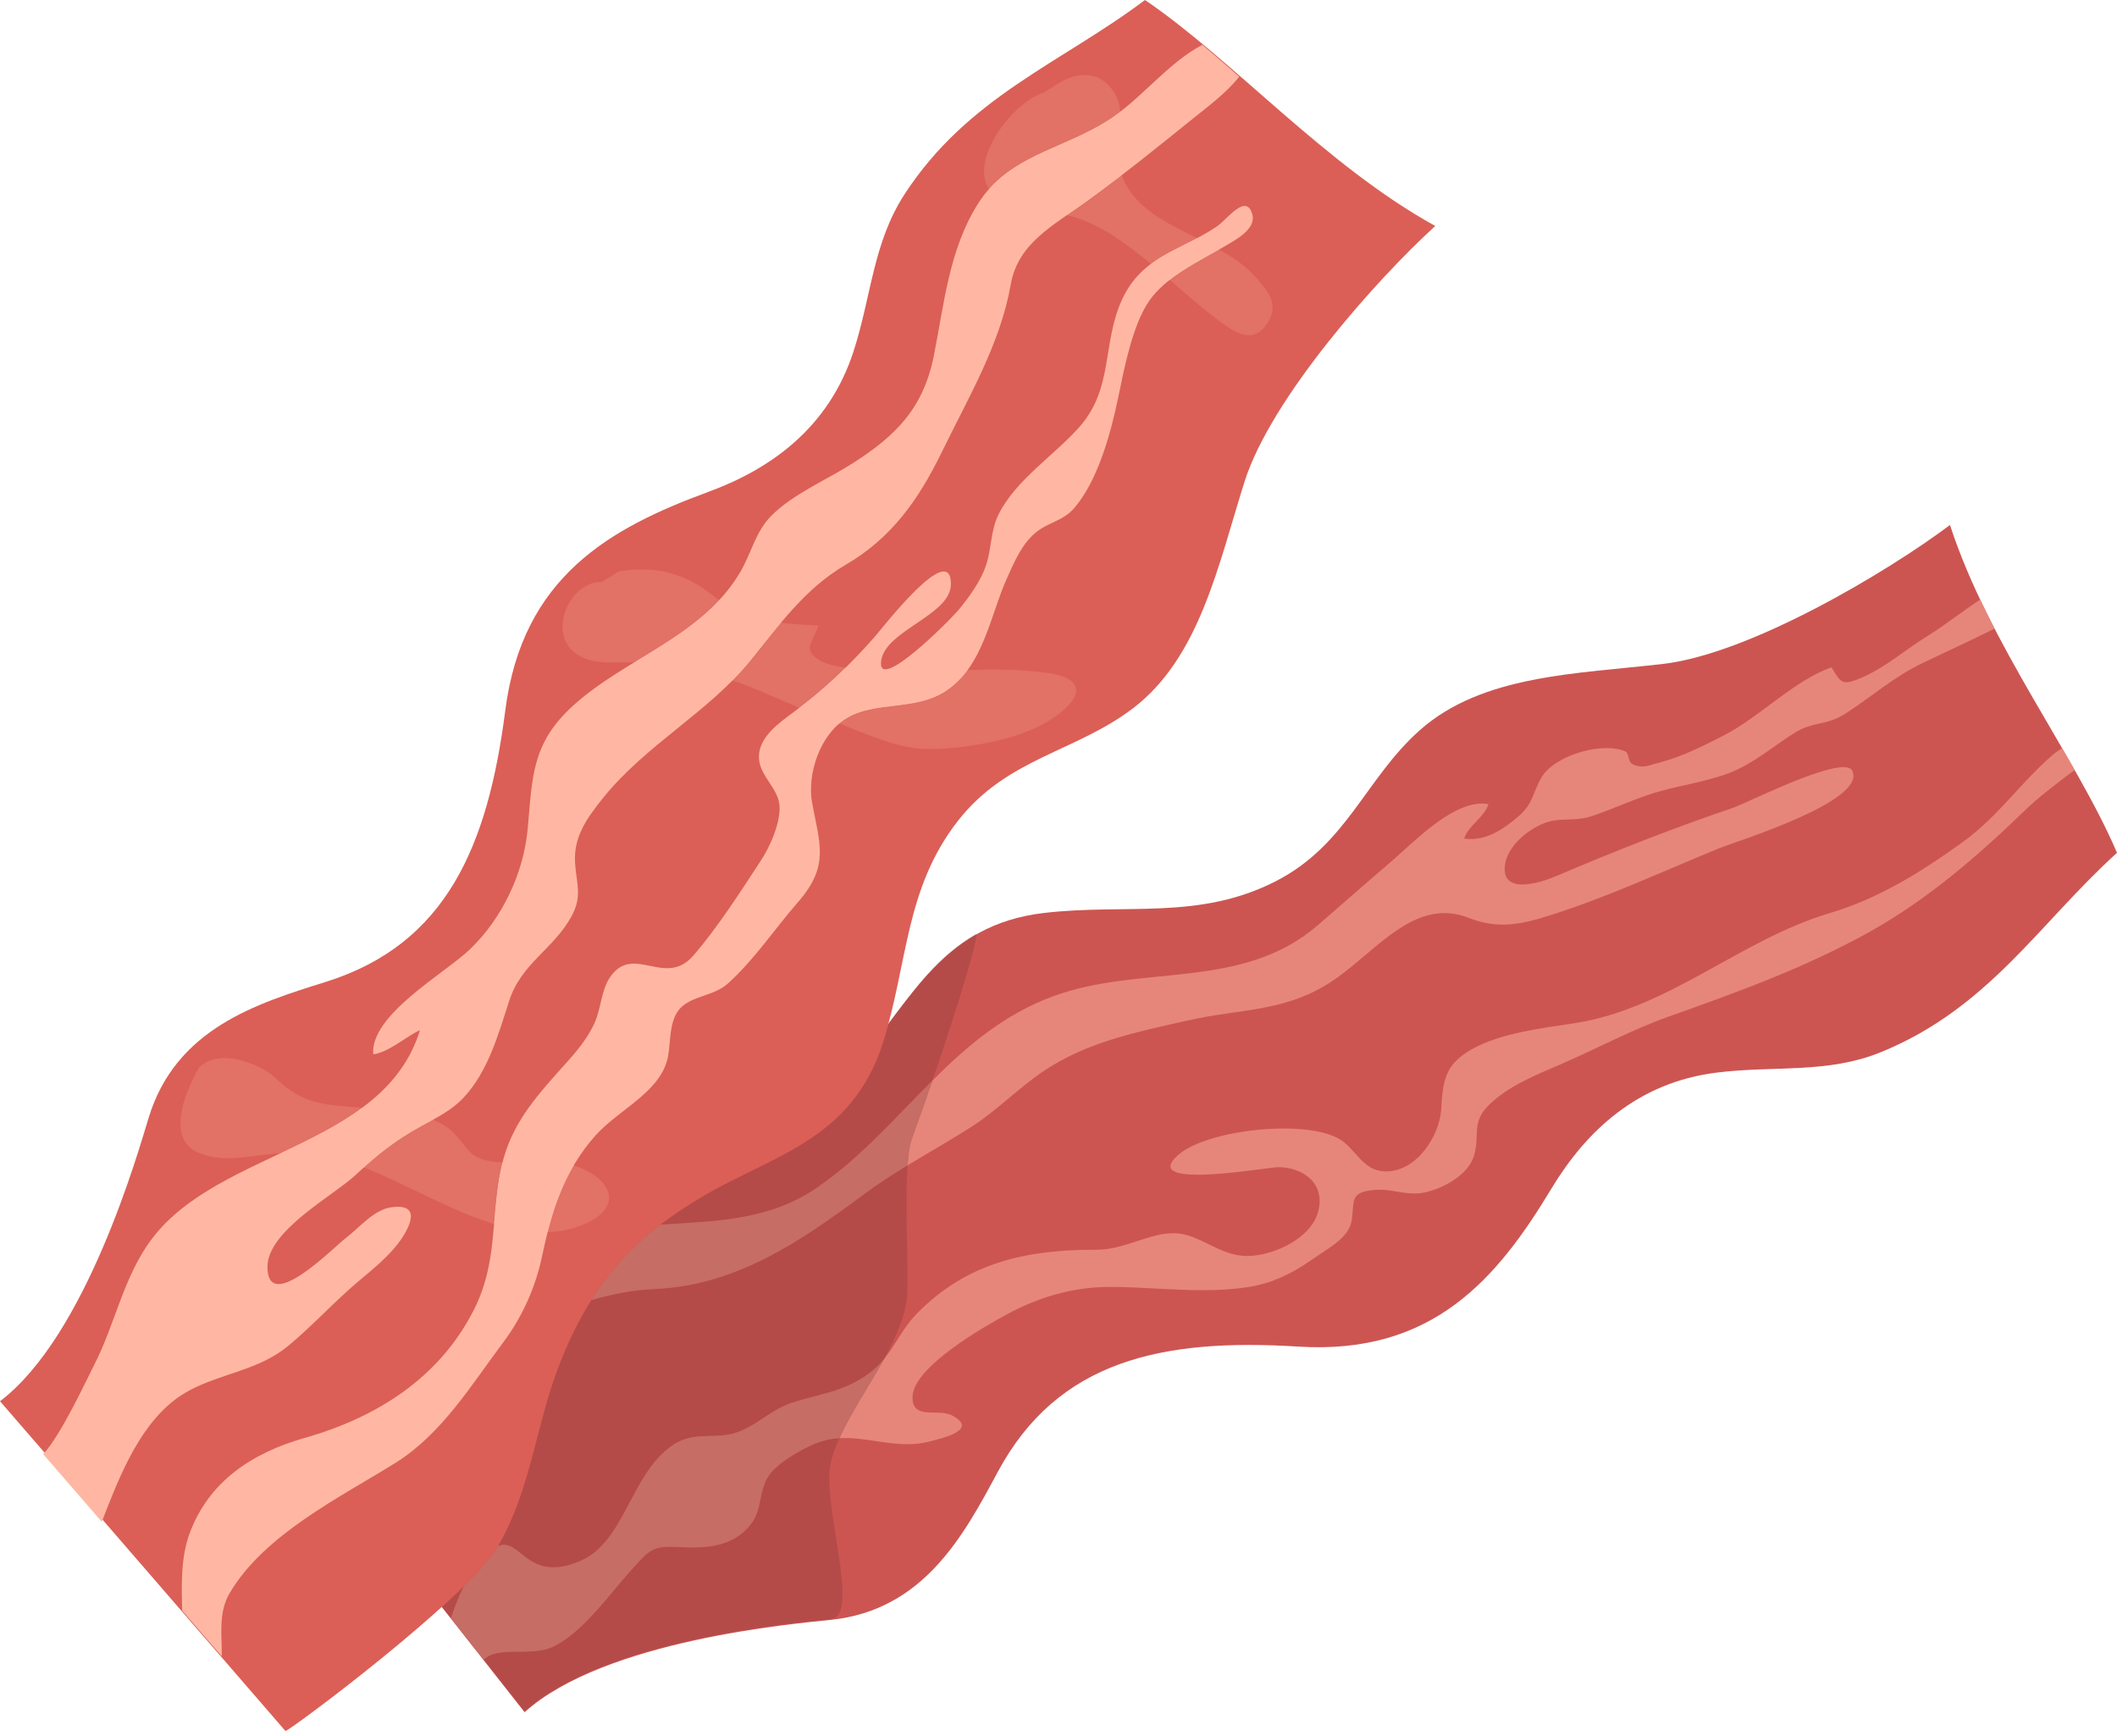 <svg width="100" height="82" viewBox="0 0 100 82" fill="none" xmlns="http://www.w3.org/2000/svg">
<path d="M100 40.282C96.332 43.602 93.935 47.633 88.834 49.704C86.309 50.727 83.818 50.326 81.099 50.663C77.353 51.126 74.922 53.427 73.283 56.146C70.725 60.389 67.686 64.004 61.343 63.607C54.909 63.204 49.971 64.243 47.132 69.524C45.517 72.535 43.631 76.051 39.252 76.514C37.538 76.695 28.567 77.467 24.781 80.877L12.034 64.689C12.058 64.513 19.817 57.432 22.489 56.491C25.368 55.476 28.386 55.803 31.324 55.286C35.533 54.544 38.073 52.939 40.61 50.057C43.101 47.228 44.517 43.687 49.306 43.125C53.191 42.668 56.638 43.484 60.273 41.619C63.623 39.898 64.497 36.781 67.055 34.501C70.018 31.862 74.478 31.837 78.559 31.36C82.653 30.882 89.1 27.054 92.111 24.798C93.935 30.416 98.053 35.726 100 40.282" fill="#CC5552"/>
<path d="M42.87 55.043C42.906 54.513 42.969 54.08 43.064 53.813C43.417 52.847 43.743 51.915 44.047 51.039C45.682 49.407 47.427 47.91 49.755 47.056C53.914 45.526 58.648 46.811 62.257 43.697C63.413 42.696 64.522 41.716 65.684 40.724C66.713 39.846 68.49 37.957 70.008 37.957C70.11 37.957 70.212 37.966 70.31 37.984C70.122 38.596 69.336 39.018 69.163 39.612C69.267 39.627 69.372 39.633 69.474 39.633C70.328 39.633 71.066 39.128 71.715 38.573C72.441 37.954 72.396 37.422 72.829 36.699C73.292 35.925 74.742 35.336 75.889 35.336C76.227 35.336 76.534 35.387 76.788 35.501C76.956 35.575 76.875 35.994 77.144 36.113C77.296 36.179 77.431 36.206 77.562 36.206C77.831 36.206 78.079 36.098 78.381 36.021C79.433 35.752 80.461 35.235 81.414 34.745C83.168 33.842 84.698 32.169 86.512 31.521C86.799 31.996 86.924 32.226 87.217 32.226C87.39 32.226 87.62 32.148 87.976 31.993C89.106 31.503 90.092 30.612 91.164 29.97C91.684 29.656 92.554 28.978 93.537 28.323C93.752 28.783 93.979 29.238 94.215 29.692C93.074 30.265 91.914 30.791 90.83 31.311C89.488 31.951 88.445 32.88 87.214 33.681C86.24 34.312 85.681 34.045 84.755 34.625C83.745 35.259 82.836 36.066 81.707 36.502C80.461 36.983 79.104 37.117 77.837 37.551C76.938 37.855 76.077 38.256 75.172 38.555C74.499 38.776 73.941 38.659 73.346 38.767C72.48 38.925 71.266 39.816 71.099 40.796C70.974 41.543 71.374 41.779 71.915 41.779C72.441 41.779 73.098 41.558 73.546 41.367C76.316 40.189 79 39.128 81.841 38.166C82.421 37.969 85.849 36.236 87.08 36.236C87.286 36.236 87.432 36.287 87.492 36.4C88.221 37.84 81.967 39.759 81.268 40.043C78.516 41.166 75.743 42.469 72.901 43.333C72.193 43.548 71.589 43.673 70.995 43.673C70.463 43.673 69.937 43.575 69.345 43.345C68.96 43.195 68.586 43.13 68.227 43.13C66.36 43.13 64.86 44.943 63.228 46.133C60.889 47.839 58.725 47.606 56.084 48.206C53.681 48.75 51.315 49.219 49.253 50.621C48.087 51.416 47.098 52.444 45.915 53.206C44.917 53.849 43.883 54.428 42.87 55.043" fill="#E6867B"/>
<path d="M42.867 68.217C42.37 68.217 41.876 68.145 41.385 68.072C40.897 67.999 40.409 67.926 39.919 67.926C39.831 67.926 39.741 67.928 39.654 67.933C40.193 66.728 41.063 65.457 41.761 64.19C42.322 63.505 42.65 62.722 43.303 62.054C45.694 59.611 48.507 59.031 51.75 59.031C51.771 59.031 51.792 59.031 51.813 59.031C51.816 59.031 51.819 59.031 51.819 59.031C52.455 59.031 53.066 58.836 53.665 58.641C54.262 58.446 54.849 58.25 55.43 58.25C55.454 58.25 55.475 58.251 55.499 58.251C56.644 58.281 57.574 59.293 58.836 59.326C58.86 59.326 58.884 59.327 58.908 59.327C60.113 59.327 61.889 58.529 62.254 57.276C62.636 55.948 61.621 55.148 60.393 55.13C60.393 55.13 60.393 55.13 60.39 55.13C60.242 55.13 59.643 55.219 58.905 55.309C58.167 55.398 57.288 55.487 56.583 55.487C55.502 55.487 54.825 55.278 55.668 54.542C56.538 53.785 58.737 53.306 60.634 53.306C61.742 53.306 62.745 53.469 63.32 53.836C64.043 54.297 64.377 55.264 65.35 55.327C65.392 55.33 65.434 55.331 65.476 55.331C66.924 55.331 67.996 53.661 68.078 52.4C68.159 51.097 68.222 50.301 69.505 49.572C70.888 48.786 72.845 48.569 74.396 48.328C78.825 47.639 82.201 44.395 86.411 43.137C88.787 42.426 90.753 41.188 92.765 39.737C94.403 38.55 95.508 36.885 97.038 35.596C97.104 35.539 97.234 35.449 97.403 35.34C97.607 35.69 97.806 36.036 98.002 36.382C97.866 36.469 97.743 36.554 97.653 36.626C96.984 37.144 96.282 37.668 95.671 38.258C93.458 40.402 91.058 42.486 88.317 44.013C85.264 45.714 82.06 46.868 78.783 48.033C77.073 48.642 75.435 49.53 73.757 50.256C72.571 50.767 71.249 51.287 70.321 52.205C69.472 53.046 69.93 53.645 69.617 54.621C69.331 55.504 68.183 56.138 67.295 56.325C67.123 56.36 66.964 56.374 66.804 56.374C66.521 56.374 66.25 56.33 65.982 56.285C65.717 56.24 65.446 56.196 65.163 56.196C65.094 56.196 65.027 56.198 64.958 56.203C63.784 56.298 63.97 56.665 63.862 57.568C63.754 58.467 62.799 58.915 61.904 59.543C61.019 60.163 60.071 60.616 59.008 60.786C58.276 60.903 57.544 60.943 56.812 60.943C55.37 60.943 53.921 60.791 52.452 60.787C52.443 60.787 52.437 60.787 52.428 60.787C50.705 60.787 49.1 61.254 47.574 62.076C46.474 62.668 43.159 64.562 43.105 65.957C43.062 67.109 44.312 66.511 44.966 66.855C46.239 67.527 44.598 67.914 43.866 68.1C43.529 68.186 43.195 68.217 42.867 68.217" fill="#E6867B"/>
<path d="M24.779 80.84L22.848 78.385C23.029 78.25 23.186 78.157 23.316 78.125C24.252 77.877 25.316 78.207 26.221 77.736C27.617 77.008 28.819 75.255 29.854 74.119C30.609 73.289 30.779 73.063 31.665 73.063C31.793 73.063 31.934 73.068 32.093 73.076C32.301 73.087 32.511 73.095 32.721 73.095C33.617 73.095 34.493 72.954 35.192 72.3C36.043 71.499 35.775 70.752 36.208 69.877C36.554 69.182 37.737 68.525 38.432 68.22C38.844 68.039 39.248 67.956 39.653 67.932C39.485 68.305 39.352 68.669 39.259 69.025C38.77 70.967 40.698 76.324 39.251 76.478C37.538 76.659 28.567 77.43 24.779 80.84V80.84ZM21.303 76.425L20.882 75.891C21.247 75.558 21.593 75.234 21.909 74.922C21.675 75.401 21.486 75.896 21.34 76.316C21.326 76.351 21.316 76.388 21.303 76.425" fill="#B44B49"/>
<path d="M41.967 48.362C41.969 48.343 41.975 48.327 41.98 48.308C43.189 46.708 44.337 45.114 46.125 44.099C46.13 44.102 46.13 44.109 46.133 44.126C44.334 45.146 43.181 46.754 41.967 48.362" fill="#D7C1C1"/>
<path d="M26.151 74.034C25.712 74.034 25.29 73.902 24.872 73.584C24.42 73.239 24.148 72.97 23.816 72.97C23.722 72.97 23.625 72.992 23.517 73.037C25.053 70.406 25.303 67.384 26.364 64.602C26.83 63.387 27.342 62.34 27.926 61.413C28.92 61.117 29.93 60.928 30.951 60.883C34.778 60.715 37.808 58.639 40.822 56.401C41.484 55.911 42.171 55.466 42.871 55.043C42.756 56.756 42.896 59.485 42.869 60.931C42.85 61.984 42.371 63.086 41.762 64.19C41.56 64.438 41.326 64.672 41.035 64.885C39.85 65.749 38.732 65.835 37.458 66.242C36.171 66.652 35.481 67.715 34.067 67.807C33.065 67.872 32.44 67.748 31.608 68.386C29.771 69.795 29.47 72.846 27.415 73.732C26.978 73.918 26.558 74.034 26.151 74.034ZM31.196 57.844C31.824 57.362 32.508 56.91 33.256 56.471C36.507 54.561 40.251 53.84 41.708 49.242C41.802 48.949 41.886 48.655 41.967 48.364C43.181 46.754 44.334 45.146 46.133 44.127C46.157 44.445 45.355 47.236 44.046 51.038C42.303 52.776 40.676 54.669 38.581 56.107C36.313 57.667 33.757 57.683 31.196 57.844" fill="#B44B49"/>
<path d="M27.924 61.414C28.825 59.986 29.889 58.849 31.197 57.847C33.757 57.683 36.311 57.667 38.579 56.11C40.675 54.668 42.302 52.775 44.047 51.038C43.744 51.915 43.417 52.845 43.066 53.813C42.969 54.078 42.907 54.512 42.87 55.043C42.17 55.467 41.481 55.909 40.819 56.402C37.809 58.64 34.778 60.715 30.95 60.883C29.932 60.926 28.919 61.117 27.924 61.414Z" fill="#C66D65"/>
<path d="M22.847 78.385L21.304 76.426C21.317 76.388 21.328 76.351 21.341 76.316C21.488 75.895 21.677 75.399 21.909 74.922C22.645 74.197 23.223 73.543 23.511 73.047C23.514 73.045 23.517 73.042 23.517 73.039C23.626 72.991 23.722 72.97 23.815 72.97C24.149 72.97 24.418 73.239 24.871 73.586C25.287 73.903 25.711 74.034 26.151 74.034C26.556 74.034 26.978 73.919 27.415 73.733C29.471 72.845 29.769 69.797 31.606 68.386C32.441 67.747 33.065 67.872 34.065 67.808C35.48 67.717 36.171 66.651 37.459 66.243C38.731 65.835 39.851 65.749 41.032 64.886C41.325 64.675 41.56 64.438 41.762 64.19C41.064 65.456 40.195 66.728 39.653 67.933C39.248 67.957 38.845 68.037 38.435 68.219C37.739 68.525 36.555 69.184 36.208 69.877C35.774 70.752 36.046 71.498 35.193 72.298C34.494 72.951 33.619 73.093 32.721 73.093C32.513 73.093 32.302 73.087 32.094 73.077C31.934 73.069 31.793 73.063 31.665 73.063C30.78 73.063 30.609 73.29 29.855 74.117C28.82 75.255 27.617 77.007 26.22 77.735C25.316 78.207 24.253 77.879 23.317 78.124C23.186 78.156 23.029 78.249 22.847 78.385Z" fill="#C66D65"/>
<path d="M54.085 1.78348e-05C50.132 2.976 45.717 4.567 42.724 9.182C41.238 11.471 41.162 13.992 40.317 16.6C39.152 20.189 36.434 22.142 33.455 23.236C28.803 24.946 24.68 27.246 23.869 33.548C23.049 39.944 21.097 44.598 15.374 46.384C12.11 47.404 8.303 48.589 7.02 52.802C6.517 54.45 4.064 63.114 0 66.186L13.483 81.764C13.661 81.776 22.08 75.495 23.513 73.049C25.05 70.415 25.302 67.388 26.364 64.601C27.89 60.608 29.945 58.417 33.254 56.473C36.507 54.563 40.249 53.839 41.707 49.244C42.891 45.514 42.739 41.975 45.259 38.76C47.582 35.795 50.807 35.526 53.531 33.447C56.682 31.036 57.55 26.661 58.791 22.744C60.034 18.813 65.014 13.206 67.797 10.674C62.623 7.823 58.189 2.778 54.085 1.78348e-05" fill="#DB5F56"/>
<path d="M56.794 2.119C55.141 2.977 53.825 4.78 52.23 5.755C50.043 7.101 47.617 7.369 46.191 9.632C44.839 11.778 44.598 14.337 44.117 16.779C43.621 19.28 42.328 20.587 40.215 21.922C38.988 22.7 37.47 23.328 36.435 24.361C35.693 25.104 35.493 26.125 34.972 27.014C33.167 30.083 29.573 31.06 27.072 33.331C25.125 35.101 25.147 36.671 24.931 39.11C24.743 41.251 23.71 43.403 22.176 44.862C20.988 45.989 17.479 47.944 17.629 49.8C18.354 49.714 19.199 48.947 19.841 48.656C18.122 54.217 10.387 54.278 7.178 58.512C5.843 60.273 5.444 62.535 4.453 64.463C4.101 65.144 2.905 67.753 2.041 68.689L4.81 71.884C4.901 71.649 4.982 71.433 5.056 71.245C5.862 69.204 6.915 66.764 8.933 65.684C10.47 64.859 12.212 64.729 13.613 63.574C14.768 62.618 15.79 61.483 16.934 60.52C17.643 59.924 18.457 59.276 18.983 58.487C19.47 57.753 19.791 56.847 18.49 57.025C17.654 57.138 16.97 57.997 16.349 58.467C15.746 58.927 12.652 62.106 12.633 59.858C12.619 58.127 15.754 56.482 16.809 55.49C17.789 54.571 18.703 53.843 19.875 53.206C20.567 52.829 21.345 52.439 21.882 51.866C23.062 50.611 23.544 48.842 24.051 47.277C24.629 45.491 26.141 44.846 26.997 43.281C27.526 42.312 27.221 41.73 27.163 40.744C27.091 39.515 27.731 38.634 28.479 37.701C30.514 35.167 33.469 33.644 35.46 31.188C36.839 29.485 38.038 27.79 39.943 26.679C42.112 25.416 43.391 23.611 44.507 21.315C45.737 18.784 47.251 16.256 47.744 13.437C48.082 11.509 49.699 10.684 51.256 9.563C53.028 8.286 54.734 6.907 56.429 5.539C57.024 5.06 57.968 4.359 58.536 3.617C57.946 3.105 57.367 2.601 56.794 2.119" fill="#FFB7A4"/>
<path d="M57.492 10.689C55.781 11.851 53.938 12.065 52.981 14.196C52.06 16.254 52.596 18.352 50.987 20.169C49.813 21.495 48.004 22.652 47.186 24.263C46.781 25.057 46.847 25.906 46.576 26.707C46.326 27.443 45.818 28.145 45.33 28.749C44.894 29.288 41.396 32.789 41.624 31.21C41.832 29.756 44.931 29.063 44.919 27.579C44.906 25.484 41.693 29.654 41.31 30.089C40.134 31.429 38.933 32.564 37.501 33.627C36.816 34.137 35.85 34.8 35.848 35.749C35.848 36.678 36.844 37.247 36.827 38.187C36.813 39 36.372 39.988 35.942 40.648C34.985 42.116 33.881 43.833 32.754 45.134C32.091 45.9 31.389 45.764 30.715 45.625C30.022 45.484 29.361 45.342 28.801 46.183C28.396 46.79 28.396 47.648 28.071 48.352C27.641 49.276 26.956 49.97 26.29 50.716C24.959 52.214 24.018 53.421 23.635 55.352C23.189 57.627 23.502 59.66 22.392 61.854C20.753 65.106 17.762 66.965 14.372 67.927C11.942 68.618 9.864 69.958 8.954 72.438C8.546 73.545 8.568 74.834 8.607 76.078L10.477 78.238C10.486 77.224 10.302 76.175 10.854 75.24C12.497 72.472 16.028 70.751 18.681 69.098C20.875 67.728 22.259 65.422 23.782 63.391C24.681 62.19 25.303 60.781 25.602 59.349C26.038 57.269 26.634 55.31 28.124 53.64C29.231 52.397 31.234 51.573 31.553 49.911C31.695 49.19 31.589 48.169 32.161 47.595C32.724 47.034 33.734 47.037 34.366 46.471C35.629 45.339 36.597 43.869 37.704 42.601C39.199 40.889 38.713 39.846 38.361 37.916C38.117 36.567 38.73 34.703 39.967 33.94C41.327 33.099 43.174 33.59 44.625 32.675C46.451 31.521 46.748 29.121 47.577 27.287C47.916 26.535 48.268 25.7 48.912 25.165C49.539 24.646 50.229 24.616 50.77 23.969C51.877 22.652 52.477 20.429 52.815 18.801C53.098 17.436 53.483 15.375 54.28 14.218C55.09 13.039 56.685 12.329 57.889 11.61C58.349 11.338 59.351 10.825 59.154 10.123C58.866 9.088 57.953 10.378 57.492 10.689" fill="#FFB7A4"/>
<path d="M43.854 35.382C42.538 35.382 40.999 34.724 39.648 34.173C39.749 34.088 39.853 34.009 39.965 33.941C41.327 33.1 43.171 33.592 44.623 32.675C45.063 32.396 45.417 32.044 45.709 31.646C46.1 31.637 46.493 31.629 46.886 31.629C47.724 31.629 48.562 31.662 49.399 31.774C52.003 32.12 50.57 33.575 49.012 34.337C47.598 35.027 45.431 35.379 43.865 35.382C43.862 35.382 43.859 35.382 43.854 35.382V35.382ZM37.76 33.433C36.706 32.994 35.674 32.505 34.602 32.14C34.902 31.837 35.189 31.523 35.459 31.19C35.945 30.589 36.408 29.989 36.889 29.416C37.424 29.479 38.002 29.509 38.663 29.547C38.39 30.357 37.86 30.701 38.769 31.212C39.048 31.373 39.476 31.471 39.946 31.536C39.261 32.208 38.545 32.833 37.76 33.433V33.433ZM28.955 31.296C28.393 31.296 27.834 31.247 27.359 30.971C25.748 30.041 26.867 27.484 28.398 27.484C28.409 27.484 28.423 27.484 28.434 27.484L29.214 26.995C29.591 26.93 29.957 26.897 30.314 26.897C31.502 26.897 32.585 27.268 33.603 28.073C33.728 28.171 33.849 28.264 33.971 28.349C32.844 29.563 31.401 30.409 29.973 31.28C29.965 31.28 29.954 31.28 29.946 31.28C29.785 31.28 29.621 31.283 29.455 31.288C29.288 31.294 29.124 31.296 28.955 31.296Z" fill="#E27166"/>
<path d="M34.602 32.139C34.14 31.983 33.673 31.849 33.191 31.749C32.213 31.551 31.264 31.337 30.267 31.285C30.17 31.282 30.075 31.279 29.975 31.279C31.401 30.407 32.846 29.563 33.971 28.348C34.963 29.044 35.841 29.292 36.89 29.416C36.41 29.988 35.946 30.589 35.458 31.187C35.19 31.522 34.902 31.836 34.602 32.139" fill="#FFB7A4"/>
<path d="M39.648 34.174C39.318 34.039 38.997 33.91 38.696 33.8C38.381 33.684 38.072 33.561 37.762 33.431C38.545 32.831 39.261 32.207 39.947 31.535C40.76 31.648 41.709 31.653 42.28 31.677C42.621 31.691 42.961 31.693 43.3 31.693C43.9 31.693 44.499 31.677 45.097 31.661C45.301 31.656 45.506 31.65 45.71 31.645C45.417 32.043 45.065 32.396 44.623 32.675C43.173 33.59 41.327 33.1 39.966 33.94C39.856 34.01 39.748 34.088 39.648 34.174" fill="#FFB7A4"/>
<path d="M58.99 15.837C58.646 15.837 58.279 15.645 57.909 15.386C56.983 14.741 56.123 13.973 55.253 13.22C55.968 12.664 56.83 12.219 57.583 11.788C58.231 12.146 58.827 12.544 59.277 13.05C59.853 13.698 60.434 14.327 59.911 15.197C59.633 15.661 59.322 15.837 58.99 15.837V15.837ZM54.369 12.466C54.113 12.255 53.857 12.052 53.598 11.854C52.748 11.212 51.891 10.636 50.868 10.294C50.715 10.242 50.553 10.2 50.392 10.164C50.676 9.969 50.968 9.769 51.257 9.563C51.841 9.14 52.416 8.709 52.989 8.27C53.501 9.763 55.033 10.497 56.546 11.251C55.779 11.654 55.022 11.977 54.369 12.466V12.466ZM46.716 8.932C45.779 7.458 47.895 4.805 49.307 4.368L50.086 3.882C50.47 3.667 50.865 3.54 51.243 3.54C51.721 3.54 52.175 3.743 52.547 4.246C52.792 4.568 52.889 4.916 52.917 5.278C52.692 5.453 52.464 5.611 52.23 5.756C50.292 6.946 48.167 7.294 46.716 8.932" fill="#E27166"/>
<path d="M50.39 10.165C49.411 9.951 48.3 9.973 47.425 9.541C47.1 9.377 46.867 9.169 46.717 8.931C48.166 7.295 50.292 6.945 52.231 5.755C52.463 5.613 52.693 5.452 52.915 5.279C52.967 5.958 52.772 6.683 52.816 7.388C52.838 7.708 52.898 8.004 52.989 8.272C52.417 8.709 51.84 9.142 51.257 9.563C50.967 9.771 50.677 9.968 50.39 10.165" fill="#FFB7A4"/>
<path d="M55.255 13.22C54.962 12.966 54.666 12.711 54.367 12.465C55.022 11.976 55.777 11.656 56.545 11.249C56.896 11.426 57.247 11.6 57.584 11.788C56.83 12.219 55.968 12.662 55.255 13.22Z" fill="#FFB7A4"/>
<path d="M25.865 58.203C26.15 57.096 26.523 56.034 27.101 55.047C28.915 55.638 29.505 57.021 27.578 57.835C27.023 58.068 26.448 58.182 25.865 58.203V58.203ZM23.336 57.817C21.209 57.166 19.063 55.861 17.187 55.145C18.029 54.386 18.856 53.762 19.874 53.207C20.063 53.103 20.258 53 20.454 52.891C21.341 53.251 21.548 53.64 22.09 54.301C22.45 54.741 23.051 54.878 23.735 54.907C23.699 55.052 23.665 55.2 23.634 55.353C23.468 56.2 23.406 57.016 23.336 57.817V57.817ZM10.769 54.707C10.271 54.707 9.782 54.638 9.318 54.422C7.47 53.57 9.419 50.401 9.419 50.401C9.753 50.095 10.175 49.979 10.616 49.979C11.582 49.979 12.634 50.546 13.005 50.909C14.332 52.217 15.402 52.178 17.109 52.324C15.969 53.171 14.617 53.826 13.254 54.472C13.145 54.477 13.036 54.487 12.927 54.498C12.225 54.562 11.489 54.707 10.769 54.707" fill="#E27166"/>
<path d="M17.186 55.145C17.059 55.094 16.932 55.048 16.805 55.005C15.766 54.65 14.784 54.457 13.742 54.457C13.58 54.457 13.418 54.462 13.253 54.473C14.617 53.826 15.969 53.169 17.11 52.322C17.209 52.333 17.312 52.34 17.414 52.35C18.372 52.442 19.321 52.48 20.246 52.812C20.317 52.837 20.388 52.865 20.454 52.89C20.259 52.999 20.064 53.103 19.873 53.207C18.854 53.763 18.03 54.384 17.186 55.145" fill="#FFB7A4"/>
<path d="M25.66 58.205C24.9 58.205 24.122 58.056 23.338 57.816C23.408 57.015 23.47 56.198 23.635 55.351C23.668 55.199 23.702 55.049 23.735 54.907C23.849 54.91 23.959 54.913 24.075 54.913C24.351 54.913 24.632 54.902 24.913 54.892C25.199 54.879 25.482 54.869 25.755 54.869C26.196 54.869 26.616 54.897 26.974 55.003C27.018 55.016 27.061 55.031 27.103 55.044C26.523 56.033 26.152 57.095 25.869 58.203C25.799 58.203 25.732 58.205 25.66 58.205" fill="#FFB7A4"/>
</svg>
